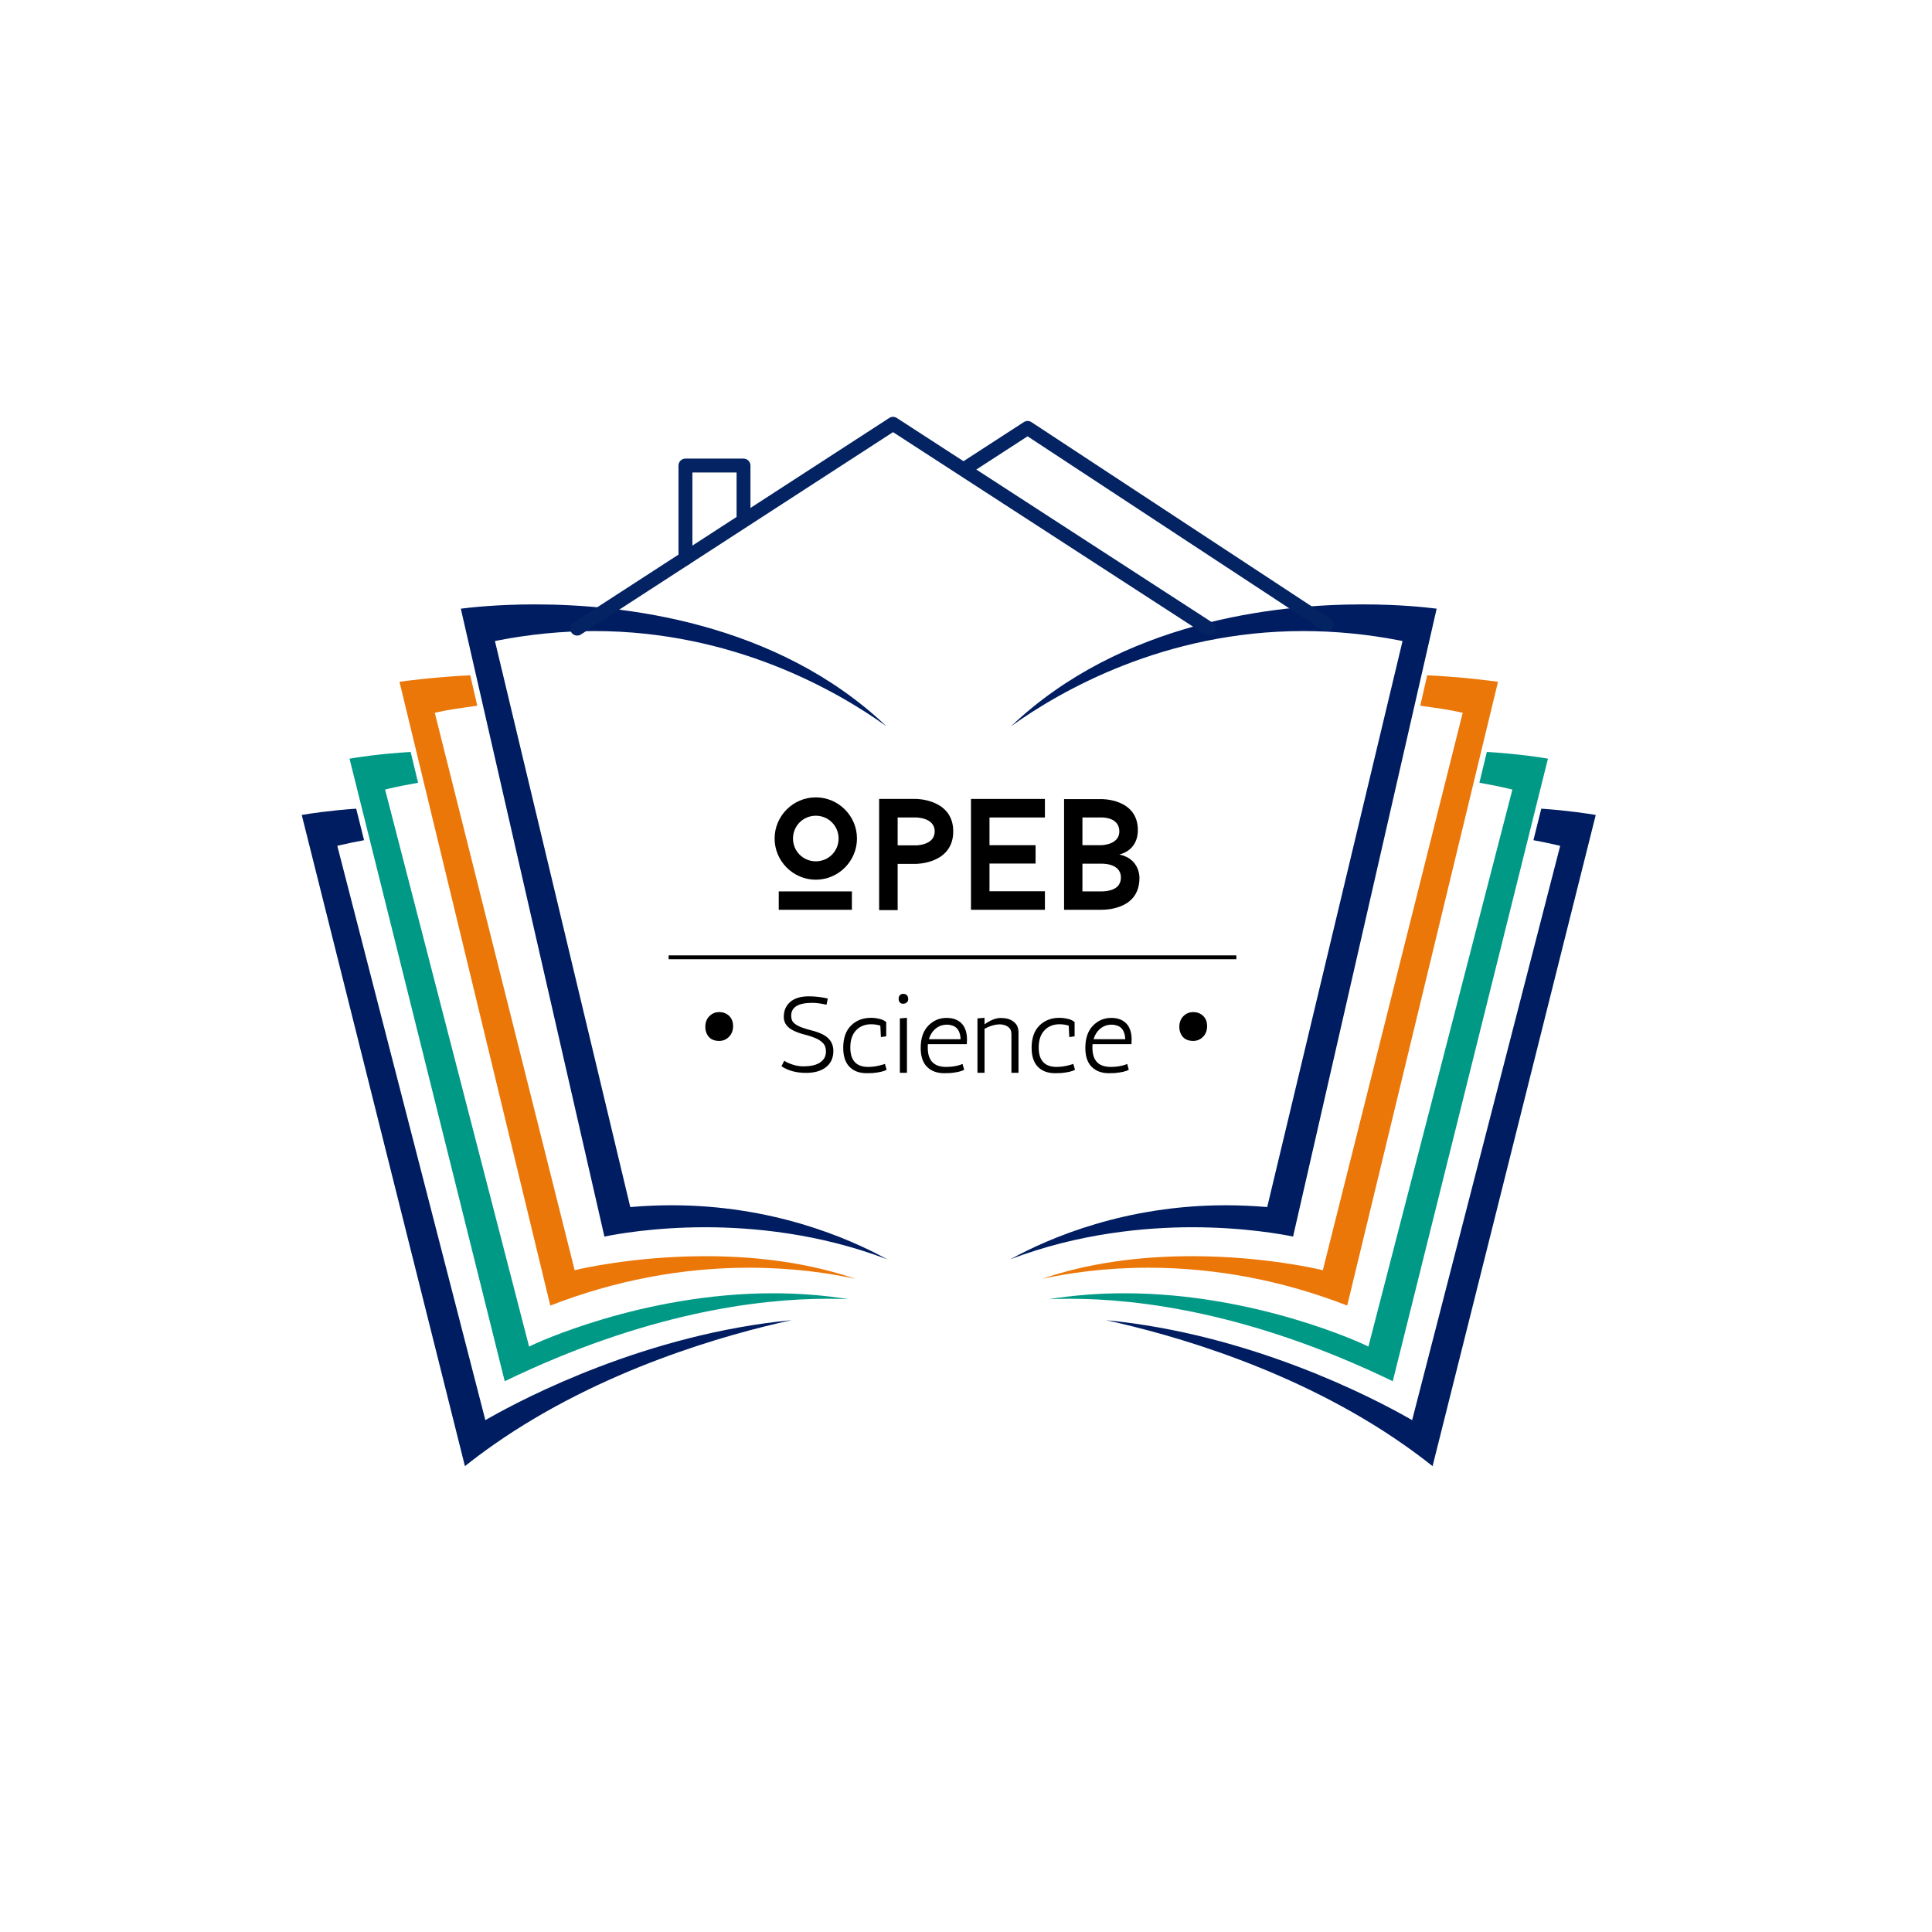 <svg xmlns="http://www.w3.org/2000/svg" xmlns:xlink="http://www.w3.org/1999/xlink" width="500" zoomAndPan="magnify" viewBox="0 0 375 375" height="500" preserveAspectRatio="xMidYMid meet" version="1.0"><defs><g/><clipPath id="10e69d8531"><path d="M 89 117.312 L 173 117.312 L 173 245 L 89 245 Z M 89 117.312 " clip-rule="nonzero"/></clipPath><clipPath id="d0470d92d9"><path d="M 196 117.312 L 279 117.312 L 279 245 L 196 245 Z M 196 117.312 " clip-rule="nonzero"/></clipPath><clipPath id="9797376e96"><path d="M 58.566 156.719 L 153.875 156.719 L 153.875 284.562 L 58.566 284.562 Z M 58.566 156.719 " clip-rule="nonzero"/></clipPath><clipPath id="ab9318c17b"><path d="M 214.375 156.719 L 309.734 156.719 L 309.734 284.562 L 214.375 284.562 Z M 214.375 156.719 " clip-rule="nonzero"/></clipPath><clipPath id="7044a3965d"><path d="M 110.504 80.812 L 236 80.812 L 236 123.562 L 110.504 123.562 Z M 110.504 80.812 " clip-rule="nonzero"/></clipPath></defs><path stroke-linecap="butt" transform="matrix(0.75, 0, 0, 0.75, 129.777, 185.436)" fill="none" stroke-linejoin="miter" d="M 0 0.502 L 146.933 0.502 " stroke="#000000" stroke-width="1" stroke-opacity="1" stroke-miterlimit="4"/><g clip-path="url(#10e69d8531)"><path fill="#001d61" d="M 136.891 238.207 C 145.965 238.207 158.926 239.363 172.211 244.43 C 164.508 240.207 149.809 233.941 130.379 233.941 C 127.875 233.941 125.324 234.047 122.801 234.254 L 122.336 234.293 L 96.066 124.422 L 96.625 124.312 C 102.859 123.102 109.16 122.488 115.355 122.488 C 142.328 122.488 162.508 134.117 172.047 140.961 C 150.566 120.539 120.59 117.312 103.816 117.312 C 96.469 117.312 91.148 117.922 89.445 118.145 L 117.316 240.02 C 119.324 239.602 126.789 238.207 136.891 238.207 " fill-opacity="1" fill-rule="nonzero"/></g><g clip-path="url(#d0470d92d9)"><path fill="#001d61" d="M 231.41 238.207 C 222.34 238.207 209.375 239.363 196.09 244.43 C 203.793 240.207 218.492 233.941 237.922 233.941 C 240.426 233.941 242.977 234.047 245.5 234.254 L 245.965 234.293 L 272.234 124.422 L 271.676 124.312 C 265.445 123.102 259.141 122.488 252.949 122.488 C 225.973 122.488 205.793 134.117 196.254 140.961 C 217.734 120.539 247.711 117.312 264.484 117.312 C 271.832 117.312 277.152 117.922 278.855 118.145 L 250.984 240.02 C 248.977 239.602 241.512 238.207 231.41 238.207 " fill-opacity="1" fill-rule="nonzero"/></g><path fill="#eb7709" d="M 106.809 253.41 C 119.344 248.535 132.336 246.062 145.438 246.062 C 153.887 246.062 160.961 247.117 166.035 248.219 C 157.488 245.301 147.73 243.824 136.914 243.824 C 122.902 243.824 112.176 246.398 112.07 246.426 L 111.543 246.551 L 111.41 246.027 L 84.391 138.355 L 84.934 138.23 C 86.938 137.77 89.629 137.398 92 137.07 L 92.633 136.98 L 91.281 131.07 C 84.703 131.391 79.281 132.09 77.539 132.332 L 106.809 253.41 " fill-opacity="1" fill-rule="nonzero"/><path fill="#eb7709" d="M 261.492 253.41 C 248.961 248.535 235.965 246.062 222.863 246.062 C 214.414 246.062 207.344 247.117 202.27 248.219 C 210.816 245.301 220.57 243.824 231.387 243.824 C 245.398 243.824 256.125 246.398 256.23 246.426 L 256.758 246.551 L 256.891 246.027 L 283.91 138.355 L 283.367 138.23 C 281.363 137.77 278.676 137.398 276.301 137.07 L 275.668 136.98 L 277.02 131.07 C 283.598 131.391 289.02 132.09 290.762 132.332 L 261.492 253.41 " fill-opacity="1" fill-rule="nonzero"/><path fill="#009986" d="M 72.008 163.953 L 97.965 268.098 C 125.285 254.875 147.125 252.086 160.672 252.086 C 162.117 252.086 163.461 252.117 164.699 252.172 C 159.969 251.41 155.07 251.023 150.043 251.023 C 124.484 251.023 103.504 260.98 103.293 261.082 L 102.695 261.371 L 74.746 153.25 L 75.289 153.121 C 77.086 152.695 78.961 152.312 81.152 151.93 L 79.977 147.074 L 79.707 145.953 C 73.645 146.316 69.328 147 67.844 147.258 L 70.145 156.492 L 72.008 163.953 " fill-opacity="1" fill-rule="nonzero"/><path fill="#009986" d="M 296.297 163.953 L 270.336 268.098 C 243.016 254.875 221.18 252.086 207.633 252.086 C 206.184 252.086 204.84 252.117 203.602 252.172 C 208.332 251.41 213.23 251.023 218.258 251.023 C 243.816 251.023 264.797 260.98 265.008 261.082 L 265.605 261.371 L 293.555 153.25 L 293.012 153.121 C 291.219 152.695 289.344 152.312 287.148 151.93 L 288.324 147.074 L 288.594 145.953 C 294.656 146.316 298.973 147 300.457 147.258 L 298.152 156.492 L 296.297 163.953 " fill-opacity="1" fill-rule="nonzero"/><g clip-path="url(#9797376e96)"><path fill="#001d61" d="M 58.566 158.184 L 90.242 284.578 C 91.992 283.184 93.859 281.789 95.805 280.426 C 116.699 265.781 141.055 258.98 153.648 256.242 C 125.578 258.93 101.906 271.266 94.828 275.293 L 94.207 275.645 L 65.469 164.176 L 66.012 164.047 C 67.398 163.719 68.852 163.418 70.664 163.082 L 69.199 157.207 L 69.137 156.961 C 63.762 157.34 59.945 157.945 58.566 158.184 " fill-opacity="1" fill-rule="nonzero"/></g><g clip-path="url(#ab9318c17b)"><path fill="#001d61" d="M 309.734 158.184 L 278.062 284.578 C 276.309 283.184 274.441 281.789 272.496 280.426 C 251.605 265.781 227.25 258.98 214.656 256.242 C 242.723 258.93 266.395 271.266 273.473 275.293 L 274.094 275.645 L 302.832 164.176 L 302.289 164.047 C 300.902 163.719 299.449 163.418 297.637 163.082 L 299.102 157.207 L 299.164 156.961 C 304.539 157.34 308.355 157.945 309.734 158.184 " fill-opacity="1" fill-rule="nonzero"/></g><g clip-path="url(#7044a3965d)"><path fill="#042362" d="M 112.766 123.148 L 173.336 83.879 C 173.336 83.879 233.902 123.148 233.902 123.148 C 234.531 123.555 235.371 123.375 235.773 122.746 C 236.18 122.117 236 121.277 235.371 120.871 C 235.371 120.871 174.07 81.129 174.07 81.129 C 173.621 80.836 173.047 80.836 172.602 81.129 C 172.602 81.129 111.297 120.871 111.297 120.871 C 110.668 121.277 110.488 122.117 110.895 122.746 C 111.301 123.375 112.137 123.555 112.766 123.148 Z M 112.766 123.148 " fill-opacity="1" fill-rule="evenodd"/></g><path fill="#042362" d="M 188.309 91.91 L 199.449 84.688 C 199.449 84.688 256.715 122.332 256.715 122.332 C 257.34 122.742 258.18 122.57 258.59 121.941 C 258.996 121.316 258.824 120.477 258.199 120.066 C 258.199 120.066 200.199 81.934 200.199 81.934 C 199.75 81.641 199.172 81.637 198.723 81.93 C 198.723 81.93 193.789 85.129 186.84 89.633 C 186.211 90.039 186.031 90.879 186.438 91.508 C 186.844 92.137 187.684 92.316 188.309 91.91 Z M 188.309 91.91 " fill-opacity="1" fill-rule="evenodd"/><path fill="#042362" d="M 145.664 100.602 L 145.664 90.359 C 145.664 89.617 145.059 89.012 144.316 89.012 L 133.047 89.012 C 132.297 89.012 131.695 89.617 131.695 90.359 L 131.695 108.387 C 131.695 109.129 132.297 109.734 133.047 109.734 C 133.789 109.734 134.395 109.129 134.395 108.387 L 134.395 91.711 C 134.395 91.711 142.969 91.711 142.969 91.711 L 142.969 100.602 C 142.969 101.344 143.574 101.949 144.316 101.949 C 145.059 101.949 145.664 101.344 145.664 100.602 Z M 145.664 100.602 " fill-opacity="1" fill-rule="evenodd"/><g fill="#000000" fill-opacity="1"><g transform="translate(148.603, 176.59)"><g><path d="M 9.742 -5.84 C 14.137 -5.84 17.734 -9.438 17.734 -13.832 C 17.734 -18.227 14.137 -21.824 9.742 -21.824 C 5.348 -21.824 1.75 -18.227 1.75 -13.832 C 1.75 -9.438 5.348 -5.84 9.742 -5.84 Z M 9.742 -18.258 C 12.203 -18.258 14.168 -16.289 14.168 -13.832 C 14.168 -11.371 12.203 -9.406 9.742 -9.406 C 7.285 -9.406 5.316 -11.371 5.316 -13.832 C 5.316 -16.289 7.285 -18.258 9.742 -18.258 Z M 16.75 0 L 16.75 -3.566 L 2.551 -3.566 L 2.551 0 Z M 16.75 0 "/></g></g></g><g fill="#000000" fill-opacity="1"><g transform="translate(168.211, 176.59)"><g><path d="M 9.621 -21.516 L 2.43 -21.516 L 2.43 0.062 L 6.023 0.062 L 6.023 -8.914 L 9.621 -8.914 C 9.621 -8.914 16.812 -8.914 16.812 -15.215 C 16.812 -21.516 9.621 -21.516 9.621 -21.516 Z M 9.621 -12.508 L 6.023 -12.508 L 6.023 -17.918 L 9.621 -17.918 C 9.621 -17.918 13.215 -17.918 13.215 -15.215 C 13.215 -12.508 9.621 -12.508 9.621 -12.508 Z M 9.621 -12.508 "/></g></g></g><g fill="#000000" fill-opacity="1"><g transform="translate(186.036, 176.59)"><g><path d="M 6.023 -17.918 L 16.781 -17.918 L 16.781 -21.516 L 2.43 -21.516 L 2.43 0 L 16.781 0 L 16.781 -3.598 L 6.023 -3.598 L 6.023 -8.977 L 14.969 -8.977 L 14.969 -12.539 L 6.023 -12.539 Z M 6.023 -17.918 "/></g></g></g><g fill="#000000" fill-opacity="1"><g transform="translate(204.107, 176.59)"><g><path d="M 13.156 -10.727 C 15 -11.188 16.75 -12.633 16.75 -15.461 C 16.75 -21.668 9.59 -21.484 9.59 -21.484 L 2.43 -21.484 L 2.43 0 L 9.59 0 C 11.035 0 17.059 -0.277 17.059 -6.18 C 17.059 -6.18 17.211 -9.898 13.156 -10.727 Z M 5.992 -12.539 L 5.992 -17.918 L 9.59 -17.918 C 9.59 -17.918 13.156 -18.102 13.156 -15.215 C 13.156 -12.539 9.59 -12.539 9.59 -12.539 Z M 9.59 -3.566 L 5.992 -3.566 L 5.992 -8.945 L 9.59 -8.945 C 9.59 -8.945 13.461 -9.16 13.461 -6.27 C 13.461 -3.934 11.094 -3.566 9.59 -3.566 Z M 9.59 -3.566 "/></g></g></g><g fill="#000000" fill-opacity="1"><g transform="translate(134.728, 208.23)"><g><path d="M 2.391 -7.734 C 2.242 -8.086 2.172 -8.484 2.172 -8.922 C 2.172 -9.754 2.426 -10.438 2.938 -10.969 C 3.457 -11.508 4.098 -11.781 4.859 -11.781 C 5.641 -11.781 6.285 -11.535 6.797 -11.047 C 7.305 -10.555 7.562 -9.891 7.562 -9.047 C 7.562 -8.203 7.297 -7.516 6.766 -6.984 C 6.242 -6.453 5.609 -6.188 4.859 -6.188 C 3.629 -6.188 2.805 -6.703 2.391 -7.734 Z M 2.391 -7.734 "/></g></g></g><g fill="#000000" fill-opacity="1"><g transform="translate(144.514, 208.23)"><g/></g></g><g fill="#000000" fill-opacity="1"><g transform="translate(150.834, 208.23)"><g><path d="M 9.844 -14.422 L 9.594 -13.219 C 8.508 -13.457 7.586 -13.578 6.828 -13.578 C 4.098 -13.578 2.734 -12.742 2.734 -11.078 C 2.734 -10.441 2.93 -9.953 3.328 -9.609 C 3.734 -9.273 4.238 -9 4.844 -8.781 C 5.457 -8.562 6.117 -8.363 6.828 -8.188 C 7.535 -8.008 8.191 -7.773 8.797 -7.484 C 10.211 -6.773 10.922 -5.695 10.922 -4.25 C 10.922 -2.801 10.379 -1.703 9.297 -0.953 C 8.367 -0.305 7.145 0.016 5.625 0.016 C 3.738 0.016 2.145 -0.41 0.844 -1.266 L 1.391 -2.344 C 1.773 -2.07 2.316 -1.82 3.016 -1.594 C 3.723 -1.363 4.41 -1.25 5.078 -1.25 C 6.367 -1.25 7.391 -1.457 8.141 -1.875 C 9.035 -2.395 9.484 -3.145 9.484 -4.125 C 9.484 -4.844 9.281 -5.398 8.875 -5.797 C 8.477 -6.203 7.973 -6.523 7.359 -6.766 C 6.754 -7.016 6.098 -7.227 5.391 -7.406 C 4.68 -7.582 4.023 -7.805 3.422 -8.078 C 2.004 -8.691 1.297 -9.613 1.297 -10.844 C 1.297 -12.07 1.719 -13.047 2.562 -13.766 C 3.406 -14.484 4.602 -14.844 6.156 -14.844 C 7.352 -14.844 8.582 -14.703 9.844 -14.422 Z M 9.844 -14.422 "/></g></g></g><g fill="#000000" fill-opacity="1"><g transform="translate(162.607, 208.23)"><g><path d="M 8.266 -9.156 C 7.691 -9.332 7.098 -9.422 6.484 -9.422 C 5.266 -9.422 4.285 -9.023 3.547 -8.234 C 2.805 -7.453 2.438 -6.344 2.438 -4.906 C 2.438 -2.395 3.598 -1.141 5.922 -1.141 C 6.848 -1.141 7.805 -1.297 8.797 -1.609 C 8.992 -1.66 9.113 -1.703 9.156 -1.734 L 9.484 -0.594 C 8.992 -0.289 8.102 -0.078 6.812 0.047 C 6.438 0.066 6.047 0.078 5.641 0.078 C 4.441 0.078 3.457 -0.211 2.688 -0.797 C 1.602 -1.617 1.062 -2.969 1.062 -4.844 C 1.062 -6.719 1.562 -8.156 2.562 -9.156 C 3.57 -10.164 4.875 -10.672 6.469 -10.672 C 6.977 -10.672 7.516 -10.602 8.078 -10.469 C 8.648 -10.344 9.094 -10.133 9.406 -9.844 L 9.406 -7.078 L 8.375 -6.938 Z M 8.266 -9.156 "/></g></g></g><g fill="#000000" fill-opacity="1"><g transform="translate(172.942, 208.23)"><g><path d="M 3.094 -10.672 L 3.094 0 L 1.719 0 L 1.719 -10.562 Z M 2.344 -13.406 C 2.062 -13.406 1.848 -13.492 1.703 -13.672 C 1.555 -13.859 1.484 -14.094 1.484 -14.375 C 1.484 -14.656 1.562 -14.883 1.719 -15.062 C 1.883 -15.238 2.109 -15.328 2.391 -15.328 C 2.672 -15.328 2.898 -15.238 3.078 -15.062 C 3.254 -14.883 3.344 -14.641 3.344 -14.328 C 3.344 -14.023 3.242 -13.797 3.047 -13.641 C 2.859 -13.484 2.625 -13.406 2.344 -13.406 Z M 2.344 -13.406 "/></g></g></g><g fill="#000000" fill-opacity="1"><g transform="translate(177.55, 208.23)"><g><path d="M 2.531 -4.859 C 2.531 -2.379 3.719 -1.141 6.094 -1.141 C 7.094 -1.141 8.008 -1.273 8.844 -1.547 C 9.051 -1.617 9.195 -1.676 9.281 -1.719 L 9.594 -0.594 C 9.102 -0.289 8.207 -0.078 6.906 0.047 C 6.539 0.066 6.156 0.078 5.75 0.078 C 4.562 0.078 3.578 -0.211 2.797 -0.797 C 1.703 -1.609 1.156 -2.945 1.156 -4.812 C 1.156 -6.688 1.645 -8.129 2.625 -9.141 C 3.602 -10.148 4.789 -10.656 6.188 -10.656 C 7.582 -10.656 8.633 -10.203 9.344 -9.297 C 9.875 -8.578 10.141 -7.629 10.141 -6.453 C 10.141 -6.172 10.129 -5.875 10.109 -5.562 L 2.562 -5.562 C 2.539 -5.445 2.531 -5.328 2.531 -5.203 Z M 6.281 -9.344 C 5.406 -9.344 4.656 -9.078 4.031 -8.547 C 3.414 -8.023 2.988 -7.348 2.75 -6.516 L 8.906 -6.516 C 8.832 -8.078 8.223 -8.984 7.078 -9.234 C 6.828 -9.305 6.562 -9.344 6.281 -9.344 Z M 6.281 -9.344 "/></g></g></g><g fill="#000000" fill-opacity="1"><g transform="translate(188.457, 208.23)"><g><path d="M 2.641 -9.406 C 3.703 -10.176 4.703 -10.586 5.641 -10.641 C 6.504 -10.641 7.164 -10.531 7.625 -10.312 C 8.094 -10.102 8.477 -9.805 8.781 -9.422 C 9.082 -9.035 9.234 -8.488 9.234 -7.781 L 9.234 0 L 7.859 0 L 7.859 -7.422 C 7.859 -7.941 7.75 -8.344 7.531 -8.625 C 7.07 -9.145 6.379 -9.406 5.453 -9.406 C 4.566 -9.363 3.629 -9.078 2.641 -8.547 L 2.641 0 L 1.266 0 L 1.266 -10.562 L 2.641 -10.672 Z M 2.641 -9.406 "/></g></g></g><g fill="#000000" fill-opacity="1"><g transform="translate(199.173, 208.23)"><g><path d="M 8.266 -9.156 C 7.691 -9.332 7.098 -9.422 6.484 -9.422 C 5.266 -9.422 4.285 -9.023 3.547 -8.234 C 2.805 -7.453 2.438 -6.344 2.438 -4.906 C 2.438 -2.395 3.598 -1.141 5.922 -1.141 C 6.848 -1.141 7.805 -1.297 8.797 -1.609 C 8.992 -1.66 9.113 -1.703 9.156 -1.734 L 9.484 -0.594 C 8.992 -0.289 8.102 -0.078 6.812 0.047 C 6.438 0.066 6.047 0.078 5.641 0.078 C 4.441 0.078 3.457 -0.211 2.688 -0.797 C 1.602 -1.617 1.062 -2.969 1.062 -4.844 C 1.062 -6.719 1.562 -8.156 2.562 -9.156 C 3.57 -10.164 4.875 -10.672 6.469 -10.672 C 6.977 -10.672 7.516 -10.602 8.078 -10.469 C 8.648 -10.344 9.094 -10.133 9.406 -9.844 L 9.406 -7.078 L 8.375 -6.938 Z M 8.266 -9.156 "/></g></g></g><g fill="#000000" fill-opacity="1"><g transform="translate(209.508, 208.23)"><g><path d="M 2.531 -4.859 C 2.531 -2.379 3.719 -1.141 6.094 -1.141 C 7.094 -1.141 8.008 -1.273 8.844 -1.547 C 9.051 -1.617 9.195 -1.676 9.281 -1.719 L 9.594 -0.594 C 9.102 -0.289 8.207 -0.078 6.906 0.047 C 6.539 0.066 6.156 0.078 5.75 0.078 C 4.562 0.078 3.578 -0.211 2.797 -0.797 C 1.703 -1.609 1.156 -2.945 1.156 -4.812 C 1.156 -6.688 1.645 -8.129 2.625 -9.141 C 3.602 -10.148 4.789 -10.656 6.188 -10.656 C 7.582 -10.656 8.633 -10.203 9.344 -9.297 C 9.875 -8.578 10.141 -7.629 10.141 -6.453 C 10.141 -6.172 10.129 -5.875 10.109 -5.562 L 2.562 -5.562 C 2.539 -5.445 2.531 -5.328 2.531 -5.203 Z M 6.281 -9.344 C 5.406 -9.344 4.656 -9.078 4.031 -8.547 C 3.414 -8.023 2.988 -7.348 2.75 -6.516 L 8.906 -6.516 C 8.832 -8.078 8.223 -8.984 7.078 -9.234 C 6.828 -9.305 6.562 -9.344 6.281 -9.344 Z M 6.281 -9.344 "/></g></g></g><g fill="#000000" fill-opacity="1"><g transform="translate(220.415, 208.23)"><g/></g></g><g fill="#000000" fill-opacity="1"><g transform="translate(226.735, 208.23)"><g><path d="M 2.391 -7.734 C 2.242 -8.086 2.172 -8.484 2.172 -8.922 C 2.172 -9.754 2.426 -10.438 2.938 -10.969 C 3.457 -11.508 4.098 -11.781 4.859 -11.781 C 5.641 -11.781 6.285 -11.535 6.797 -11.047 C 7.305 -10.555 7.562 -9.891 7.562 -9.047 C 7.562 -8.203 7.297 -7.516 6.766 -6.984 C 6.242 -6.453 5.609 -6.188 4.859 -6.188 C 3.629 -6.188 2.805 -6.703 2.391 -7.734 Z M 2.391 -7.734 "/></g></g></g></svg>